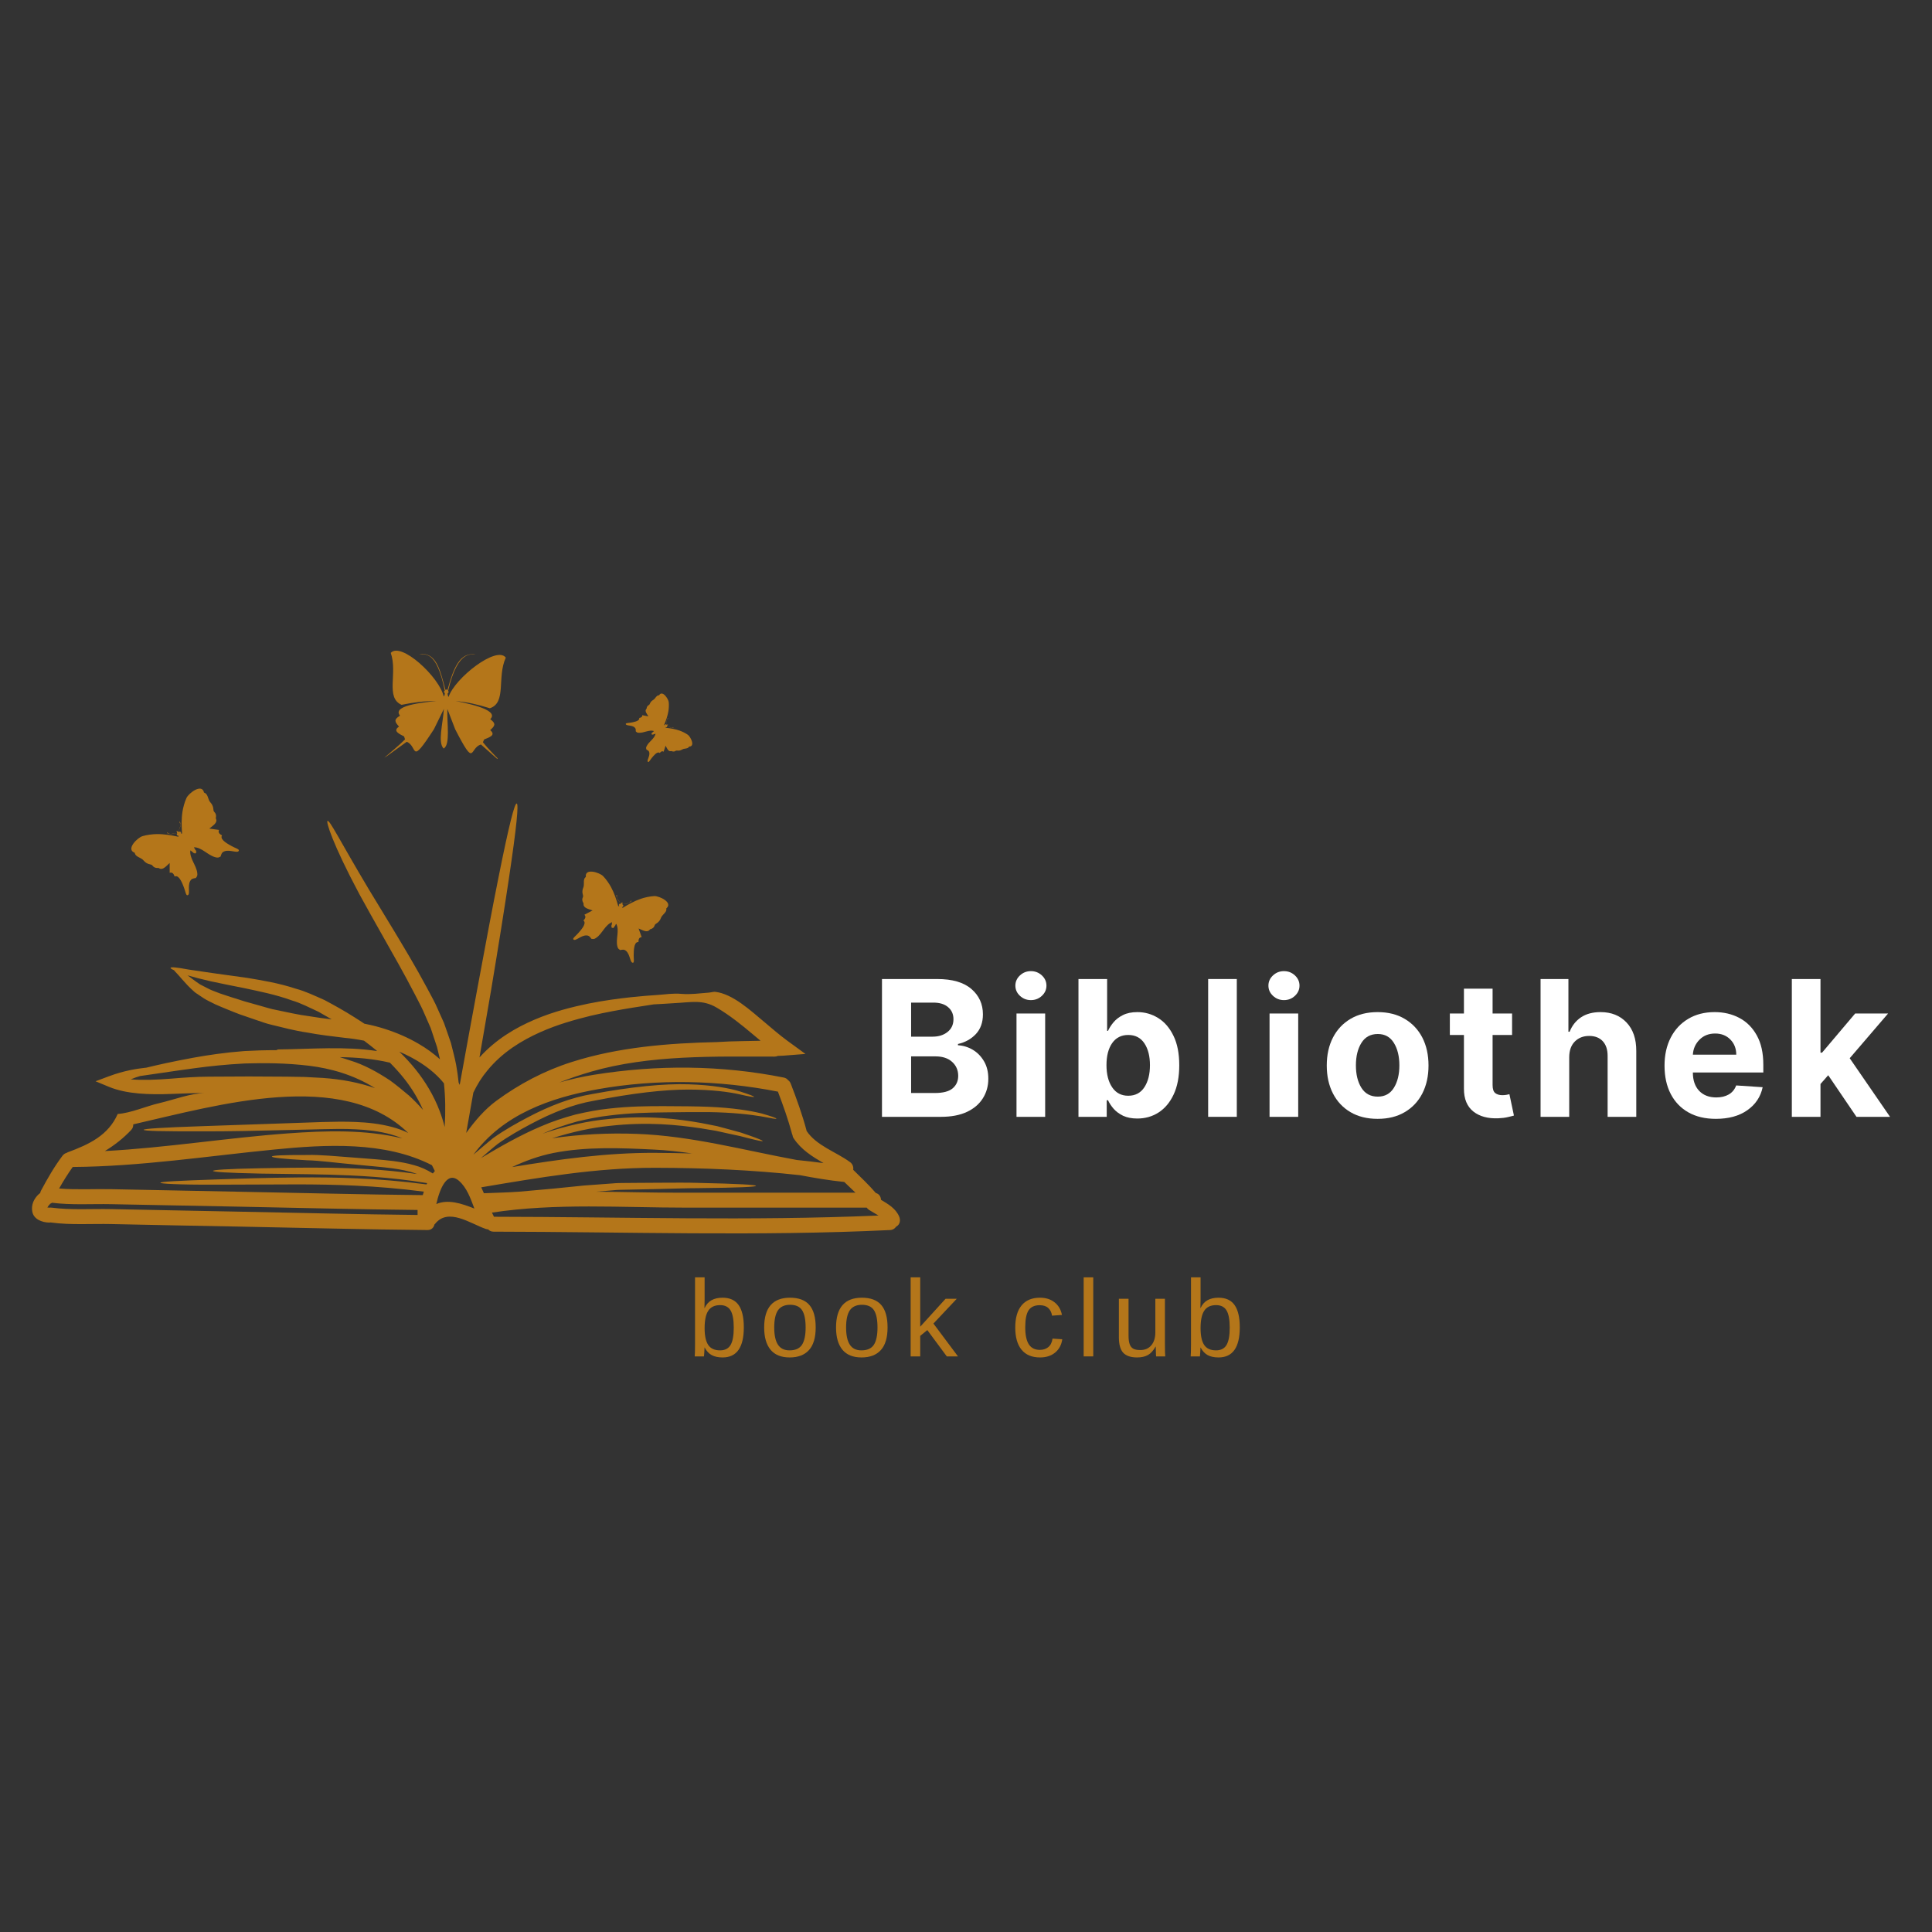 <svg xmlns="http://www.w3.org/2000/svg" xmlns:xlink="http://www.w3.org/1999/xlink" width="500" zoomAndPan="magnify" viewBox="0 0 375 375" height="500" preserveAspectRatio="xMidYMid meet" version="1.0"><rect x="0" y="0" width="375" height="375" fill="#333333" stroke="none"/><defs><g/><clipPath id="a88ad0edd0"><path d="M 6.07 155.566 L 174.82 155.566 L 174.82 240 L 6.07 240 Z M 6.07 155.566 " clip-rule="nonzero"/></clipPath><clipPath id="1022539510"><path d="M 111 169 L 130 169 L 130 187 L 111 187 Z M 111 169 " clip-rule="nonzero"/></clipPath><clipPath id="12aa593062"><path d="M 129.137 162.012 L 136.145 183.395 L 112.625 191.102 L 105.617 169.723 Z M 129.137 162.012 " clip-rule="nonzero"/></clipPath><clipPath id="59f4aba283"><path d="M 136 147.395 L 169.172 248.598 L 64.406 282.938 L 31.234 181.734 Z M 136 147.395 " clip-rule="nonzero"/></clipPath><clipPath id="02a1beb68e"><path d="M 121 134 L 135 134 L 135 148 L 121 148 Z M 121 134 " clip-rule="nonzero"/></clipPath><clipPath id="f8b961e211"><path d="M 139.688 137.059 L 134.305 151.859 L 118.094 145.961 L 123.48 131.16 Z M 139.688 137.059 " clip-rule="nonzero"/></clipPath><clipPath id="e2f71ed6cb"><path d="M 149.668 132.043 L 124.527 201.109 L 53.348 175.203 L 78.484 106.137 Z M 149.668 132.043 " clip-rule="nonzero"/></clipPath><clipPath id="f5c29b1a6d"><path d="M 127 131 L 135 131 L 135 133 L 127 133 Z M 127 131 " clip-rule="nonzero"/></clipPath><clipPath id="635436ea5c"><path d="M 139.688 137.059 L 134.305 151.859 L 118.094 145.961 L 123.48 131.16 Z M 139.688 137.059 " clip-rule="nonzero"/></clipPath><clipPath id="e279512d09"><path d="M 149.668 132.043 L 124.527 201.109 L 53.348 175.203 L 78.484 106.137 Z M 149.668 132.043 " clip-rule="nonzero"/></clipPath><clipPath id="078b71a600"><path d="M 25 153 L 47 153 L 47 174 L 25 174 Z M 25 153 " clip-rule="nonzero"/></clipPath><clipPath id="411155c8be"><path d="M 25.613 145.293 L 50.023 149.363 L 45.461 176.734 L 21.047 172.664 Z M 25.613 145.293 " clip-rule="nonzero"/></clipPath><clipPath id="b1464f9dad"><path d="M 15.633 133.336 L 127.34 151.965 L 108.098 267.371 L -3.609 248.742 Z M 15.633 133.336 " clip-rule="nonzero"/></clipPath><clipPath id="528431aaae"><path d="M 21 157 L 23 157 L 23 168 L 21 168 Z M 21 157 " clip-rule="nonzero"/></clipPath><clipPath id="ed664a03ad"><path d="M 25.613 145.293 L 50.023 149.363 L 45.461 176.734 L 21.047 172.664 Z M 25.613 145.293 " clip-rule="nonzero"/></clipPath><clipPath id="f1ca3255cd"><path d="M 15.633 133.336 L 127.34 151.965 L 108.098 267.371 L -3.609 248.742 Z M 15.633 133.336 " clip-rule="nonzero"/></clipPath><clipPath id="2c14251622"><path d="M 74 126 L 99 126 L 99 149 L 74 149 Z M 74 126 " clip-rule="nonzero"/></clipPath><clipPath id="04a3321211"><path d="M 61.906 137.062 L 86.535 110.805 L 110.059 132.867 L 85.43 159.125 Z M 61.906 137.062 " clip-rule="nonzero"/></clipPath><clipPath id="19217ef8bd"><path d="M -38.406 214.652 L 71.906 97.039 L 183.504 201.707 L 73.191 319.32 Z M -38.406 214.652 " clip-rule="nonzero"/></clipPath><clipPath id="b89e947a81"><path d="M 61 122 L 63 122 L 63 143 L 61 143 Z M 61 122 " clip-rule="nonzero"/></clipPath><clipPath id="86dde7eef1"><path d="M 61.906 137.062 L 86.535 110.805 L 110.059 132.867 L 85.43 159.125 Z M 61.906 137.062 " clip-rule="nonzero"/></clipPath><clipPath id="bd942d1b43"><path d="M -38.406 214.652 L 71.906 97.039 L 183.504 201.707 L 73.191 319.32 Z M -38.406 214.652 " clip-rule="nonzero"/></clipPath><clipPath id="6e6cb5e2ee"><path d="M 62 158 L 92 158 L 92 160 L 62 160 Z M 62 158 " clip-rule="nonzero"/></clipPath><clipPath id="4ace167d24"><path d="M 61.906 137.062 L 86.535 110.805 L 110.059 132.867 L 85.43 159.125 Z M 61.906 137.062 " clip-rule="nonzero"/></clipPath><clipPath id="bf4f4b4c60"><path d="M -38.406 214.652 L 71.906 97.039 L 183.504 201.707 L 73.191 319.32 Z M -38.406 214.652 " clip-rule="nonzero"/></clipPath></defs><g clip-path="url(#a88ad0edd0)"><path fill="#b4761a" d="M 64.383 197.855 C 63.508 197.344 62.645 196.848 61.805 196.375 C 60.023 195.555 58.391 194.695 56.691 194.195 C 53.387 193.004 50.305 192.426 47.668 191.848 C 45.008 191.324 42.75 190.867 40.852 190.457 C 39.02 190.035 37.551 189.66 36.402 189.312 C 37.129 189.852 37.922 190.48 38.852 191.086 C 39.414 191.379 40.012 191.676 40.648 192.008 C 41.301 192.324 41.977 192.52 42.68 192.82 C 43.406 193.082 44.246 193.324 45.062 193.605 C 45.496 193.734 45.934 193.875 46.379 194.016 C 46.605 194.094 46.836 194.16 47.055 194.238 L 47.23 194.285 L 47.277 194.309 C 47.277 194.309 47.316 194.32 47.324 194.32 L 47.332 194.324 L 47.68 194.426 C 48.617 194.684 49.566 194.953 50.559 195.234 C 51.539 195.5 52.57 195.852 53.59 196.027 C 55.66 196.441 57.777 196.965 60.105 197.258 C 61.488 197.5 62.926 197.68 64.383 197.855 Z M 72.801 211.211 C 68.602 208.582 64.141 207.375 60.008 206.863 C 55.43 206.312 51.195 206.312 47.535 206.418 C 43.852 206.605 40.637 206.957 37.859 207.328 C 33.113 207.965 29.621 208.531 27.156 208.863 C 27.137 208.863 27.129 208.875 27.098 208.887 C 26.637 209.027 26.137 209.184 25.602 209.414 C 25.535 209.441 25.457 209.477 25.375 209.504 C 27.707 209.695 30.387 209.59 33.305 209.359 C 35.531 209.172 38.039 208.988 40.562 208.98 C 43.051 208.961 45.645 208.953 48.301 208.941 C 50.828 208.953 53.289 208.961 55.676 208.98 C 56.859 209 58.035 209.016 59.168 209.039 C 60.332 209.105 61.477 209.16 62.598 209.223 C 66.387 209.477 69.895 210.18 72.801 211.211 Z M 76.164 218.762 C 77.184 219.043 78.23 219.406 79.238 219.91 C 66.387 207.414 42.492 214.449 25.859 218.238 C 25.887 218.598 25.781 218.984 25.465 219.324 C 23.934 220.953 22.211 222.289 20.359 223.418 C 32.266 222.789 44.023 220.855 55.938 219.984 C 63.094 219.469 70.922 219.199 78.09 220.965 C 77.336 220.637 76.555 220.367 75.785 220.16 C 73.504 219.543 71.219 219.301 69.023 219.199 C 66.828 219.086 64.73 219.125 62.723 219.176 C 60.711 219.227 58.797 219.273 56.984 219.312 C 49.754 219.496 44.109 219.602 39.793 219.594 C 35.477 219.602 32.5 219.582 30.602 219.535 C 28.703 219.48 27.887 219.402 27.887 219.293 C 27.887 219.199 28.703 219.086 30.602 218.965 C 32.5 218.84 35.473 218.715 39.77 218.57 C 44.082 218.414 49.719 218.219 56.957 217.98 C 58.762 217.918 60.672 217.855 62.688 217.781 C 64.691 217.727 66.836 217.676 69.09 217.777 C 71.344 217.871 73.719 218.113 76.164 218.762 Z M 79.367 212.633 C 80.324 213.496 81.234 214.438 82.117 215.445 C 81.137 213.203 79.887 211.172 78.473 209.387 C 77.582 208.262 76.641 207.234 75.68 206.262 C 72.469 205.504 69.215 205.238 65.941 205.188 C 65.965 205.199 65.973 205.199 65.98 205.199 C 66.625 205.387 67.27 205.617 67.938 205.828 C 70.582 206.621 73.168 208.031 75.719 209.719 C 76.941 210.613 78.145 211.605 79.367 212.633 Z M 84.402 227.297 C 84.215 226.91 84.031 226.531 83.84 226.168 C 74.699 221.469 63.148 222.145 53.262 223.121 C 40.203 224.402 27.262 226.414 14.113 226.512 C 13.156 227.859 12.281 229.258 11.473 230.688 C 14.801 230.969 18.285 230.754 21.586 230.82 C 29.891 230.996 38.191 231.164 46.488 231.316 C 58.34 231.539 70.207 231.855 82.059 231.973 C 82.117 231.742 82.184 231.52 82.262 231.297 C 72.746 230.062 64.73 229.914 58.172 229.887 C 51.441 229.906 46.199 229.934 42.195 229.945 C 38.191 229.961 35.422 229.906 33.664 229.828 C 31.902 229.758 31.133 229.664 31.133 229.566 C 31.133 229.473 31.902 229.367 33.664 229.27 C 35.422 229.164 38.176 229.062 42.172 228.922 C 46.176 228.781 51.426 228.602 58.172 228.539 C 64.84 228.504 73.004 228.602 82.789 229.895 C 82.82 229.82 82.871 229.73 82.91 229.641 C 75.488 228.418 69.176 228.168 63.949 228 C 58.352 227.859 53.949 227.867 50.609 227.793 C 43.906 227.652 41.355 227.473 41.355 227.27 C 41.355 227.074 43.906 226.887 50.609 226.754 C 53.953 226.707 58.336 226.59 63.977 226.656 C 68.715 226.746 74.383 226.938 80.961 227.875 C 79.371 227.285 77.73 227 76.203 226.773 C 73.727 226.449 71.387 226.297 69.34 226.078 C 65.227 225.711 62.027 225.258 59.574 225.207 C 54.656 224.926 52.781 224.695 52.781 224.492 C 52.781 224.289 54.656 224.168 59.613 224.184 C 62.098 224.105 65.316 224.441 69.469 224.746 C 71.547 224.926 73.805 225.043 76.383 225.363 C 77.672 225.543 79.02 225.758 80.414 226.172 C 81.621 226.484 82.832 227.035 84.012 227.77 C 84.137 227.605 84.262 227.449 84.402 227.297 Z M 86.312 218.762 C 86.496 215.793 86.453 212.949 86.168 210.27 C 84.656 208.371 82.426 206.609 79.75 205.199 C 79.027 204.812 78.281 204.469 77.508 204.125 C 78.598 205.188 79.664 206.328 80.684 207.598 C 82.52 209.898 84.176 212.578 85.34 215.648 C 85.727 216.664 86.051 217.699 86.312 218.762 Z M 92.078 234.582 C 91.336 232.59 90.594 230.512 89.094 229.203 C 86.801 227.195 85.359 230.699 84.688 233.703 C 86.969 232.727 89.578 233.586 92.078 234.582 Z M 127.188 223.77 C 129.574 223.785 131.953 223.824 134.328 223.887 C 131.871 223.527 129.406 223.246 126.918 223.133 C 120.527 222.812 113.773 222.543 107.461 223.785 C 104.574 224.359 101.938 225.336 99.379 226.531 C 108.586 225.016 117.777 223.719 127.188 223.77 Z M 147.625 202.012 C 147.145 201.602 146.66 201.199 146.18 200.805 C 143.898 198.883 141.621 197.043 139.047 195.543 C 136.355 193.98 134.125 194.551 131.141 194.695 C 129.523 194.781 128.055 194.914 126.879 194.949 C 125.625 195.141 124.242 195.352 122.684 195.605 C 120.363 195.988 117.684 196.453 114.672 197.156 C 111.668 197.906 108.277 198.809 104.758 200.395 C 101.258 201.973 97.527 204.203 94.594 207.789 C 93.535 209.047 92.633 210.488 91.875 212.074 C 91.43 214.574 90.969 217.188 90.488 219.902 C 92.184 217.574 94.02 215.379 96.367 213.645 C 100.793 210.398 105.66 207.828 110.895 206.16 C 119.965 203.25 129.766 202.473 139.176 202.266 C 140.668 202.16 142.352 202.109 144.16 202.078 C 145.27 202.059 146.43 202.039 147.625 202.012 Z M 159.844 225.758 C 157.652 224.477 155.496 223.141 154.055 220.953 C 153.906 220.746 153.84 220.531 153.824 220.316 C 153.789 220.262 153.762 220.199 153.746 220.133 C 152.996 217.32 152.02 214.594 150.992 211.887 C 139.57 209.641 127.559 209.363 116.074 211.41 C 106.781 213.066 97.617 216.328 91.891 224.117 C 93.188 223.027 94.441 221.918 95.73 220.891 C 98.008 219.273 100.207 218.059 102.383 216.906 C 106.691 214.625 110.934 213.016 114.898 212.363 C 122.672 210.922 128.871 210.312 133.602 210.461 C 138.336 210.605 141.582 211.23 143.574 211.832 C 145.562 212.473 146.391 212.797 146.363 212.895 C 146.324 212.988 145.438 212.848 143.438 212.383 C 141.445 211.953 138.242 211.492 133.594 211.484 C 128.945 211.484 122.859 212.168 115.137 213.68 C 111.32 214.344 107.281 215.91 103.035 218.172 C 100.918 219.301 98.676 220.559 96.609 222.035 C 95.527 222.887 94.473 223.824 93.352 224.785 C 97.332 222.398 101.133 220.277 104.844 218.695 C 107.164 217.676 109.473 216.934 111.695 216.332 C 113.926 215.816 116.074 215.398 118.109 215.191 C 122.203 214.719 125.848 214.691 129.062 214.703 C 132.266 214.719 135.066 214.73 137.504 214.828 C 142.359 215.023 145.707 215.602 147.789 216.113 C 149.836 216.688 150.691 217.031 150.691 217.125 C 150.613 217.469 147.109 215.996 137.469 215.855 C 135.055 215.832 132.277 215.871 129.062 215.91 C 125.863 215.949 122.258 216.016 118.281 216.52 C 116.277 216.742 114.195 217.164 112.035 217.676 C 109.895 218.277 107.664 219.004 105.402 220.008 C 105.375 220.02 105.344 220.031 105.316 220.047 C 109.922 218.492 114.234 217.551 118.16 217.199 C 125.754 216.422 131.699 217.199 136.125 217.98 C 137.234 218.199 138.258 218.406 139.191 218.586 C 140.117 218.84 140.961 219.059 141.734 219.266 C 142.492 219.48 143.184 219.66 143.805 219.832 C 144.406 220.047 144.949 220.223 145.422 220.387 C 147.285 221.043 148.074 221.379 148.035 221.477 C 148.008 221.566 147.16 221.406 145.258 220.926 C 144.785 220.812 144.238 220.664 143.621 220.504 C 143.004 220.367 142.312 220.223 141.543 220.059 C 140.77 219.879 139.926 219.699 139.004 219.496 C 138.066 219.34 137.059 219.176 135.961 218.992 C 131.574 218.344 125.711 217.699 118.301 218.531 C 114.879 218.879 111.156 219.672 107.172 220.938 C 112.625 220.152 118.121 219.879 123.633 220.086 C 134.238 220.48 144.34 223.258 154.656 225.152 C 156.391 225.324 158.109 225.527 159.844 225.758 Z M 131.32 231.5 C 142.887 231.5 154.629 231.5 166.047 231.5 C 165.328 230.793 164.586 230.105 163.863 229.41 C 163.848 229.398 163.824 229.41 163.797 229.41 C 160.941 229.113 158.102 228.641 155.281 228.102 C 145.957 227.074 136.574 226.684 127.188 226.668 C 115.746 226.645 104.641 228.562 93.41 230.457 C 93.586 230.832 93.762 231.219 93.922 231.605 C 96.609 231.5 98.555 231.461 100.766 231.305 C 103.094 231.102 105.238 230.898 107.355 230.715 C 109.473 230.508 111.48 230.305 113.398 230.105 C 115.332 229.961 117.16 229.828 118.895 229.703 C 119.762 229.613 120.605 229.625 121.422 229.613 C 122.238 229.605 123.039 229.605 123.809 229.594 C 125.355 229.586 126.812 229.578 128.18 229.566 C 130.91 229.559 133.297 229.527 135.359 229.594 C 139.473 229.68 142.312 229.781 144.121 229.875 C 145.941 229.973 146.723 230.07 146.723 230.176 C 146.723 230.27 145.941 230.359 144.121 230.438 C 142.312 230.512 139.473 230.578 135.359 230.621 C 133.289 230.621 130.922 230.715 128.195 230.777 C 126.84 230.805 125.387 230.832 123.859 230.871 C 123.09 230.895 122.301 230.91 121.477 230.922 C 120.66 230.938 119.828 230.938 118.973 231.035 C 117.941 231.125 116.859 231.219 115.758 231.305 C 120.961 231.344 126.168 231.5 131.32 231.5 Z M 170.512 235.934 C 169.918 235.547 169.262 235.223 168.684 234.844 C 168.488 234.715 168.34 234.562 168.234 234.402 C 156.227 234.402 144.891 234.402 133.203 234.402 C 120.738 234.402 107.844 233.473 95.484 235.367 C 95.578 235.559 95.664 235.746 95.762 235.93 C 95.809 236.004 95.844 236.094 95.879 236.172 C 120.75 236.199 145.641 237.008 170.512 235.934 Z M 9.152 234.379 C 9.152 234.379 9.145 234.402 9.133 234.402 C 9.152 234.402 9.176 234.391 9.191 234.367 C 9.27 234.367 9.527 234.402 9.527 234.402 C 9.551 234.402 9.57 234.406 9.586 234.406 C 9.723 234.391 9.855 234.379 10.008 234.402 C 13.773 234.902 17.801 234.609 21.586 234.688 C 29.891 234.863 38.191 235.031 46.488 235.184 C 58.004 235.406 69.535 235.703 81.051 235.824 C 81.051 235.52 81.051 235.184 81.051 234.855 C 69.535 234.738 58.004 234.441 46.488 234.215 C 38.191 234.059 29.891 233.906 21.586 233.73 C 17.836 233.652 13.832 233.934 10.098 233.453 C 9.992 233.531 9.867 233.598 9.742 233.652 C 9.691 233.715 9.648 233.781 9.586 233.84 C 9.355 234.051 9.281 234.293 9.191 234.367 L 9.18 234.367 C 9.176 234.367 9.164 234.391 9.152 234.379 Z M 39.926 212.156 C 37.691 212.152 35.586 212.246 33.469 212.324 C 28.906 212.512 24.559 212.355 21.164 210.961 L 18.547 209.875 L 21.113 208.914 C 24.031 207.82 26.496 207.441 28.223 207.25 C 28.266 207.25 28.293 207.25 28.332 207.25 C 30.625 206.688 33.637 206.016 37.539 205.301 C 40.34 204.797 43.609 204.301 47.406 204.012 C 49.352 203.906 51.438 203.828 53.645 203.84 C 53.773 203.75 53.914 203.691 54.105 203.691 C 60.508 203.625 66.91 203.047 73.191 204.012 C 73.141 203.961 73.082 203.906 73.027 203.855 C 72.238 203.199 71.438 202.582 70.652 201.992 C 69.43 201.75 68.18 201.559 66.895 201.441 C 64.383 201.141 61.941 200.859 59.586 200.406 C 57.227 200.066 54.941 199.449 52.758 198.922 C 51.656 198.676 50.691 198.293 49.707 197.973 C 48.738 197.641 47.793 197.312 46.883 197.004 L 46.543 196.887 L 46.312 196.801 L 46.148 196.734 C 45.93 196.645 45.711 196.562 45.496 196.484 C 45.062 196.309 44.652 196.133 44.234 195.973 C 43.391 195.621 42.59 195.312 41.801 194.949 C 41.023 194.551 40.223 194.195 39.598 193.797 C 39.277 193.594 38.98 193.391 38.695 193.195 C 38.547 193.098 38.418 193.004 38.273 192.906 L 38.059 192.773 L 37.961 192.695 L 37.934 192.672 L 37.867 192.633 C 37.848 192.617 37.801 192.578 37.801 192.578 C 36.734 191.66 35.973 190.789 35.379 190.121 C 35.09 189.797 34.824 189.496 34.594 189.223 C 34.352 188.973 34.145 188.75 33.98 188.57 C 33.902 188.48 33.844 188.402 33.789 188.332 C 33.289 188.102 33.074 187.945 33.102 187.852 C 33.164 187.66 34.223 187.742 36.547 188.18 C 37.73 188.355 39.246 188.574 41.137 188.855 C 43.039 189.121 45.32 189.438 48.023 189.812 C 50.734 190.277 53.902 190.75 57.445 191.914 C 59.238 192.387 61.055 193.258 63 194.117 C 64.84 195.102 66.766 196.156 68.734 197.41 C 69.391 197.816 70.043 198.254 70.719 198.695 C 70.82 198.715 70.938 198.734 71.051 198.766 C 72.301 199.012 73.516 199.332 74.688 199.707 C 77.035 200.457 79.234 201.422 81.203 202.57 C 82.746 203.461 84.16 204.484 85.398 205.609 C 85.207 204.805 85.004 204.012 84.828 203.238 C 84.406 201.973 83.996 200.742 83.602 199.555 C 83.09 198.387 82.598 197.266 82.117 196.164 C 81.621 195.062 81.023 194.008 80.512 192.977 C 78.375 188.852 76.297 185.242 74.484 182.023 C 72.66 178.812 71.09 175.992 69.742 173.531 C 64.461 163.629 63.27 159.465 63.566 159.34 C 64.012 159.148 65.836 162.965 71.523 172.512 C 72.965 174.891 74.641 177.645 76.555 180.797 C 78.461 183.977 80.629 187.551 82.859 191.715 C 83.406 192.773 84.012 193.812 84.559 194.953 C 85.082 196.117 85.629 197.305 86.168 198.535 C 86.609 199.809 87.082 201.102 87.527 202.445 C 87.855 203.828 88.266 205.223 88.535 206.688 C 88.742 207.812 88.902 208.961 89.023 210.141 C 89.105 210.285 89.16 210.438 89.227 210.582 C 90.504 203.496 91.66 197.246 92.68 191.738 C 94.336 182.785 95.652 175.812 96.719 170.504 C 98.84 159.867 99.898 155.891 100.293 155.957 C 100.688 156.035 100.332 160.148 98.727 170.859 C 97.93 176.211 96.82 183.219 95.32 192.195 C 94.645 196.145 93.895 200.5 93.066 205.25 C 96.312 201.652 100.18 199.449 103.699 197.938 C 107.492 196.32 111.031 195.465 114.156 194.809 C 117.281 194.184 120.035 193.824 122.414 193.566 C 124.406 193.352 126.129 193.219 127.621 193.121 C 129.379 193.004 130.555 192.762 132.34 192.914 C 134.062 193.055 135.82 192.801 137.539 192.672 C 137.871 192.656 138.512 192.48 138.781 192.508 C 142.223 192.887 145.727 196.184 148.266 198.297 C 149.863 199.641 151.367 200.945 152.828 202.012 L 156.34 204.57 L 152.086 204.902 C 151.711 204.93 151.348 204.93 150.973 204.953 C 150.789 205.035 150.574 205.086 150.324 205.086 C 138.781 205.086 126.141 204.699 114.688 208.02 C 112.617 208.633 110.57 209.309 108.578 210.109 C 110.777 209.477 113.031 208.98 115.305 208.609 C 127.57 206.648 139.953 206.719 152.156 209.16 C 152.523 209.242 152.781 209.414 152.949 209.645 C 153.176 209.801 153.367 210.031 153.484 210.336 C 154.629 213.297 155.703 216.285 156.531 219.359 C 156.543 219.406 156.543 219.457 156.555 219.508 C 158.48 222.402 162.305 223.578 165.012 225.578 C 165.531 225.973 165.684 226.539 165.609 227.062 C 167.098 228.539 168.625 229.961 169.996 231.559 C 170.648 231.73 170.98 232.293 171.004 232.883 C 172.387 233.715 173.824 234.535 174.508 236.082 C 174.828 236.805 174.727 237.637 173.988 238.07 C 173.965 238.082 173.938 238.082 173.922 238.105 C 173.695 238.461 173.312 238.723 172.777 238.75 C 147.133 239.988 121.461 239.094 95.801 239.066 C 95.336 239.066 94.98 238.887 94.754 238.617 C 94.605 238.617 94.465 238.594 94.301 238.539 C 91.336 237.52 87.031 234.352 84.473 237.52 C 84.43 237.582 84.379 237.617 84.328 237.668 C 84.191 238.258 83.754 238.758 82.973 238.75 C 70.812 238.645 58.648 238.312 46.488 238.082 C 38.191 237.926 29.891 237.773 21.586 237.59 C 17.801 237.508 13.773 237.801 10.008 237.301 C 9.965 237.289 9.922 237.277 9.879 237.273 C 9.773 237.289 9.66 237.301 9.527 237.301 C 8.199 237.273 6.551 236.688 6.27 235.191 C 6.016 233.855 6.578 232.66 7.547 231.762 C 7.629 231.688 7.711 231.625 7.801 231.57 C 7.828 231.41 7.875 231.258 7.965 231.09 C 9.215 228.754 10.531 226.453 12.133 224.328 C 12.352 224.039 12.621 223.863 12.922 223.777 C 12.98 223.738 13.062 223.699 13.148 223.66 C 17.285 222.121 21.012 220.395 22.848 216.219 C 25.402 216.047 28.371 214.703 30.938 214.113 C 33.719 213.473 37.078 212.156 39.926 212.156 " fill-opacity="1" fill-rule="nonzero"/></g><path fill="#b4761a" d="M 9.18 234.367 L 9.191 234.367 C 9.176 234.391 9.152 234.402 9.133 234.402 C 9.145 234.402 9.152 234.379 9.152 234.379 C 9.164 234.391 9.176 234.367 9.18 234.367 " fill-opacity="1" fill-rule="nonzero"/><g clip-path="url(#1022539510)"><g clip-path="url(#12aa593062)"><g clip-path="url(#59f4aba283)"><path fill="#b4761a" d="M 118.848 180.086 C 118.902 180.113 118.953 180.129 119.023 180.148 C 119.078 180.098 119.109 180.059 119.129 179.984 C 119.223 180 119.344 179.824 119.297 179.738 C 119.379 179.703 119.523 179.559 119.477 179.453 C 119.551 179.426 119.574 179.375 119.613 179.312 C 120.285 180.598 119.488 182.227 119.816 183.629 C 119.93 184.109 120.008 184.156 120.379 184.41 C 120.844 184.324 121.129 184.238 121.516 184.566 C 122.359 185.281 122.277 187.027 122.902 186.852 C 123.145 186.785 122.98 186.012 123 185.348 C 123.016 184.77 122.992 182.91 123.805 182.852 C 123.844 182.852 123.883 182.852 123.922 182.852 C 123.926 182.391 123.996 181.926 124.551 181.902 C 124.344 181.344 124.156 180.773 123.949 180.215 C 124.648 180.508 125.547 181.062 126.023 180.543 C 126.352 180.191 126.164 180.461 126.551 180.242 C 127.059 179.957 127.008 179.637 127.148 179.453 C 127.309 179.238 127.945 179.098 128.289 178.168 C 128.473 177.664 128.98 177.371 129.238 176.902 C 129.344 176.703 129.359 176.527 129.336 176.309 C 130.703 175.191 127.984 173.887 126.988 173.93 C 126.117 173.969 125.074 174.219 124.414 174.445 C 123.137 174.879 121.965 175.535 120.824 176.238 C 120.832 176.148 120.773 176.102 120.695 176.062 C 120.941 176.105 121.121 175.68 120.852 175.617 L 120.844 175.57 C 121.516 175.199 121.691 175.645 122.492 174.977 C 122.547 174.934 122.559 174.887 122.555 174.812 C 122.543 174.809 122.535 174.805 122.523 174.801 C 122.262 174.977 122.383 175.316 121.367 175.379 C 121.164 175.395 121.012 175.453 120.84 175.57 C 120.812 175.434 120.797 175.316 120.828 175.184 L 120.727 175.141 C 120.652 175.262 120.566 175.336 120.453 175.418 C 120.406 175.215 120.336 175.07 120.195 174.918 C 119.492 174.184 119.809 174.016 119.734 173.711 C 119.727 173.707 119.719 173.703 119.707 173.699 C 119.652 173.75 119.633 173.793 119.641 173.859 C 119.773 174.895 120.207 174.688 120.449 175.418 L 120.41 175.445 C 120.172 175.309 120.016 175.742 120.223 175.875 C 120.141 175.855 120.066 175.848 120.012 175.922 C 119.648 174.625 119.234 173.352 118.59 172.164 C 118.258 171.555 117.664 170.66 117.051 170.043 C 116.352 169.336 113.469 168.445 113.715 170.195 C 113.547 170.34 113.438 170.48 113.383 170.699 C 113.25 171.215 113.426 171.777 113.219 172.27 C 112.836 173.188 113.211 173.723 113.184 173.988 C 113.16 174.219 112.906 174.418 113.086 174.973 C 113.219 175.395 113.27 175.07 113.266 175.555 C 113.266 176.254 114.301 176.461 115.016 176.719 C 114.48 176.988 113.957 177.277 113.426 177.551 C 113.82 177.941 113.555 178.332 113.242 178.676 C 113.27 178.699 113.301 178.727 113.328 178.754 C 113.887 179.348 112.605 180.695 112.227 181.129 C 111.789 181.633 111.145 182.09 111.273 182.305 C 111.613 182.855 112.742 181.516 113.844 181.566 C 114.355 181.586 114.504 181.844 114.785 182.223 C 115.23 182.285 115.32 182.309 115.73 182.027 C 116.922 181.223 117.445 179.488 118.812 178.996 C 118.793 179.07 118.777 179.125 118.812 179.195 C 118.711 179.238 118.719 179.445 118.754 179.523 C 118.664 179.559 118.633 179.77 118.711 179.82 C 118.676 179.887 118.672 179.938 118.676 180.012 C 118.738 180.047 118.789 180.066 118.848 180.086 " fill-opacity="1" fill-rule="evenodd"/></g></g></g><g clip-path="url(#02a1beb68e)"><g clip-path="url(#f8b961e211)"><g clip-path="url(#e2f71ed6cb)"><path fill="#b4761a" d="M 126.496 142.504 C 126.516 142.539 126.535 142.57 126.566 142.613 C 126.617 142.605 126.652 142.598 126.691 142.566 C 126.734 142.613 126.875 142.57 126.887 142.504 C 126.945 142.52 127.086 142.504 127.105 142.43 C 127.156 142.445 127.191 142.426 127.238 142.406 C 127.055 143.391 125.934 143.938 125.512 144.836 C 125.367 145.148 125.391 145.207 125.484 145.504 C 125.773 145.652 125.961 145.727 126.031 146.07 C 126.184 146.816 125.395 147.73 125.809 147.902 C 125.969 147.969 126.207 147.477 126.5 147.125 C 126.754 146.82 127.535 145.797 127.996 146.113 C 128.02 146.129 128.039 146.145 128.059 146.164 C 128.262 145.914 128.496 145.691 128.805 145.914 C 128.93 145.523 129.07 145.133 129.195 144.742 C 129.449 145.199 129.699 145.883 130.176 145.805 C 130.504 145.75 130.289 145.82 130.59 145.863 C 130.988 145.926 131.094 145.73 131.246 145.688 C 131.426 145.641 131.832 145.836 132.41 145.477 C 132.723 145.281 133.125 145.34 133.461 145.191 C 133.605 145.129 133.688 145.039 133.77 144.91 C 134.98 144.887 134.066 143.02 133.512 142.621 C 133.023 142.273 132.355 141.965 131.902 141.805 C 131.031 141.5 130.117 141.355 129.199 141.254 C 129.242 141.207 129.23 141.156 129.207 141.105 C 129.32 141.23 129.598 141.074 129.48 140.93 L 129.496 140.898 C 130.016 140.984 129.922 141.301 130.641 141.277 C 130.688 141.277 130.715 141.258 130.742 141.215 C 130.738 141.211 130.734 141.203 130.73 141.195 C 130.516 141.18 130.438 141.414 129.859 141.02 C 129.742 140.938 129.637 140.906 129.496 140.898 C 129.535 140.812 129.578 140.742 129.652 140.68 L 129.613 140.617 C 129.523 140.652 129.445 140.652 129.352 140.648 C 129.41 140.52 129.434 140.41 129.422 140.27 C 129.355 139.57 129.598 139.617 129.688 139.418 C 129.684 139.414 129.68 139.406 129.68 139.402 C 129.629 139.402 129.598 139.418 129.574 139.461 C 129.207 140.078 129.527 140.148 129.348 140.648 L 129.316 140.645 C 129.246 140.473 128.977 140.641 129.031 140.801 C 128.996 140.754 128.957 140.719 128.898 140.734 C 129.254 139.879 129.57 139.008 129.727 138.09 C 129.809 137.617 129.867 136.879 129.801 136.285 C 129.723 135.602 128.543 133.895 127.934 134.949 C 127.781 134.953 127.66 134.984 127.539 135.078 C 127.246 135.305 127.105 135.684 126.781 135.863 C 126.188 136.199 126.16 136.648 126.031 136.781 C 125.922 136.898 125.699 136.898 125.559 137.273 C 125.453 137.562 125.617 137.406 125.41 137.668 C 125.113 138.047 125.586 138.598 125.859 139.043 C 125.457 138.965 125.051 138.898 124.648 138.82 C 124.695 139.199 124.387 139.297 124.07 139.352 C 124.074 139.379 124.078 139.406 124.086 139.434 C 124.133 139.992 122.867 140.18 122.477 140.254 C 122.027 140.34 121.484 140.312 121.465 140.488 C 121.414 140.93 122.59 140.684 123.164 141.18 C 123.434 141.406 123.402 141.609 123.395 141.938 C 123.609 142.16 123.648 142.207 123.988 142.23 C 124.977 142.301 125.996 141.582 126.941 141.895 C 126.902 141.93 126.867 141.949 126.855 142.004 C 126.781 141.984 126.699 142.102 126.684 142.156 C 126.621 142.137 126.516 142.238 126.535 142.301 C 126.488 142.32 126.465 142.348 126.434 142.391 C 126.457 142.434 126.473 142.469 126.496 142.504 " fill-opacity="1" fill-rule="evenodd"/></g></g></g><g clip-path="url(#f5c29b1a6d)"><g clip-path="url(#635436ea5c)"><g clip-path="url(#e279512d09)"><path fill="#b4761a" d="M 131.285 130.422 C 131.312 130.422 131.332 130.422 131.363 130.418 C 131.371 130.391 131.379 130.371 131.375 130.34 C 131.41 130.332 131.43 130.246 131.398 130.223 C 131.422 130.195 131.453 130.117 131.422 130.086 C 131.445 130.062 131.445 130.043 131.449 130.012 C 131.902 130.383 131.863 131.121 132.207 131.59 C 132.324 131.754 132.363 131.758 132.543 131.793 C 132.699 131.688 132.793 131.609 132.992 131.672 C 133.418 131.801 133.664 132.469 133.867 132.301 C 133.949 132.238 133.766 131.977 133.668 131.723 C 133.582 131.508 133.277 130.816 133.57 130.664 C 133.586 130.656 133.602 130.652 133.617 130.645 C 133.543 130.473 133.496 130.285 133.699 130.188 C 133.531 130.012 133.375 129.832 133.207 129.656 C 133.516 129.652 133.938 129.715 134.031 129.445 C 134.098 129.262 134.07 129.395 134.184 129.25 C 134.324 129.062 134.254 128.949 134.277 128.859 C 134.305 128.754 134.52 128.602 134.5 128.195 C 134.488 127.98 134.633 127.789 134.652 127.574 C 134.664 127.48 134.641 127.414 134.594 127.336 C 134.93 126.699 133.707 126.648 133.344 126.82 C 133.027 126.977 132.676 127.238 132.469 127.426 C 132.059 127.793 131.727 128.223 131.414 128.672 C 131.398 128.633 131.371 128.629 131.336 128.625 C 131.434 128.602 131.434 128.414 131.324 128.434 L 131.312 128.418 C 131.508 128.172 131.641 128.309 131.836 127.93 C 131.848 127.906 131.844 127.887 131.832 127.859 C 131.828 127.859 131.824 127.863 131.82 127.863 C 131.75 127.969 131.848 128.074 131.48 128.262 C 131.406 128.301 131.359 128.348 131.312 128.418 C 131.281 128.371 131.258 128.328 131.246 128.273 L 131.203 128.277 C 131.195 128.332 131.172 128.375 131.145 128.422 C 131.094 128.355 131.047 128.312 130.969 128.277 C 130.59 128.113 130.684 128.004 130.605 127.898 C 130.602 127.898 130.598 127.898 130.594 127.898 C 130.582 127.926 130.582 127.945 130.594 127.973 C 130.809 128.336 130.938 128.191 131.145 128.422 L 131.133 128.438 C 131.023 128.426 131.031 128.613 131.133 128.629 C 131.098 128.637 131.07 128.645 131.059 128.68 C 130.719 128.254 130.363 127.844 129.934 127.504 C 129.715 127.328 129.352 127.09 129.023 126.957 C 128.652 126.805 127.438 126.934 127.805 127.547 C 127.766 127.629 127.746 127.699 127.762 127.789 C 127.793 128.004 127.949 128.188 127.949 128.402 C 127.953 128.805 128.176 128.945 128.207 129.051 C 128.238 129.141 128.172 129.254 128.328 129.434 C 128.445 129.57 128.41 129.441 128.488 129.621 C 128.598 129.883 129.016 129.797 129.324 129.777 C 129.168 129.965 129.02 130.156 128.863 130.34 C 129.07 130.426 129.035 130.613 128.973 130.793 C 128.988 130.797 129.004 130.801 129.02 130.809 C 129.32 130.941 129.055 131.648 128.984 131.871 C 128.898 132.129 128.73 132.402 128.816 132.461 C 129.027 132.613 129.238 131.934 129.656 131.777 C 129.848 131.703 129.945 131.773 130.109 131.871 C 130.285 131.824 130.324 131.816 130.434 131.648 C 130.75 131.156 130.668 130.422 131.102 130.023 C 131.105 130.051 131.105 130.074 131.133 130.094 C 131.102 130.129 131.137 130.203 131.16 130.23 C 131.133 130.254 131.156 130.34 131.191 130.344 C 131.191 130.375 131.195 130.395 131.211 130.422 C 131.238 130.426 131.262 130.426 131.285 130.422 " fill-opacity="1" fill-rule="evenodd"/></g></g></g><g clip-path="url(#078b71a600)"><g clip-path="url(#411155c8be)"><g clip-path="url(#b1464f9dad)"><path fill="#b4761a" d="M 37.992 165.559 C 38.043 165.52 38.086 165.477 38.141 165.422 C 38.113 165.348 38.094 165.297 38.035 165.242 C 38.098 165.164 37.988 164.961 37.887 164.961 C 37.895 164.871 37.828 164.664 37.707 164.652 C 37.719 164.57 37.684 164.523 37.641 164.457 C 39.18 164.457 40.324 166.008 41.809 166.391 C 42.316 166.523 42.398 166.469 42.82 166.25 C 42.969 165.766 43.027 165.457 43.531 165.254 C 44.617 164.812 46.223 165.75 46.367 165.078 C 46.422 164.812 45.613 164.59 44.996 164.242 C 44.461 163.941 42.695 163.051 43.039 162.258 C 43.059 162.223 43.078 162.184 43.098 162.148 C 42.664 161.914 42.262 161.621 42.512 161.09 C 41.883 161.008 41.258 160.902 40.629 160.824 C 41.25 160.312 42.211 159.738 41.961 159.035 C 41.785 158.555 41.949 158.863 41.934 158.391 C 41.914 157.773 41.59 157.664 41.484 157.441 C 41.363 157.184 41.543 156.516 40.836 155.738 C 40.453 155.316 40.426 154.691 40.109 154.223 C 39.977 154.023 39.816 153.922 39.598 153.836 C 39.219 152 36.652 153.918 36.199 154.875 C 35.809 155.711 35.531 156.816 35.418 157.543 C 35.199 158.961 35.238 160.383 35.34 161.805 C 35.258 161.754 35.188 161.789 35.113 161.836 C 35.273 161.629 34.961 161.254 34.77 161.473 L 34.723 161.461 C 34.703 160.645 35.211 160.695 34.973 159.613 C 34.957 159.543 34.922 159.508 34.852 159.477 C 34.844 159.484 34.832 159.492 34.824 159.5 C 34.859 159.832 35.238 159.883 34.801 160.871 C 34.711 161.07 34.691 161.242 34.719 161.461 C 34.574 161.422 34.461 161.375 34.348 161.281 L 34.258 161.359 C 34.336 161.484 34.363 161.605 34.383 161.75 C 34.172 161.695 34 161.688 33.785 161.75 C 32.746 162.047 32.746 161.664 32.422 161.586 C 32.414 161.59 32.406 161.598 32.398 161.605 C 32.418 161.68 32.445 161.723 32.516 161.746 C 33.559 162.129 33.574 161.625 34.383 161.754 L 34.387 161.805 C 34.145 161.961 34.477 162.32 34.703 162.191 C 34.645 162.258 34.602 162.324 34.641 162.414 C 33.242 162.117 31.836 161.879 30.402 161.898 C 29.664 161.91 28.527 162.031 27.645 162.301 C 26.633 162.613 24.375 164.887 26.145 165.516 C 26.195 165.746 26.273 165.914 26.453 166.074 C 26.879 166.453 27.492 166.566 27.855 167.004 C 28.531 167.812 29.219 167.727 29.457 167.883 C 29.664 168.016 29.727 168.352 30.336 168.461 C 30.801 168.539 30.52 168.336 30.973 168.574 C 31.633 168.918 32.336 168.047 32.93 167.504 C 32.922 168.137 32.938 168.773 32.934 169.406 C 33.496 169.23 33.73 169.672 33.902 170.133 C 33.941 170.117 33.98 170.105 34.02 170.09 C 34.852 169.859 35.492 171.727 35.715 172.297 C 35.973 172.957 36.086 173.785 36.352 173.77 C 37.039 173.723 36.332 172.004 36.922 170.992 C 37.195 170.52 37.508 170.508 38.008 170.426 C 38.285 170.039 38.348 169.965 38.289 169.445 C 38.113 167.926 36.738 166.582 36.949 165.055 C 37.008 165.105 37.051 165.148 37.137 165.152 C 37.129 165.27 37.324 165.363 37.418 165.371 C 37.402 165.473 37.586 165.605 37.676 165.555 C 37.719 165.621 37.766 165.648 37.84 165.684 C 37.902 165.641 37.945 165.605 37.992 165.559 " fill-opacity="1" fill-rule="evenodd"/></g></g></g><g clip-path="url(#528431aaae)"><g clip-path="url(#ed664a03ad)"><g clip-path="url(#f1ca3255cd)"><path fill="#b4761a" d="M 18.348 161.703 C 18.34 161.664 18.332 161.633 18.316 161.59 C 18.273 161.582 18.238 161.578 18.195 161.594 C 18.172 161.539 18.035 161.539 18.008 161.59 C 17.961 161.562 17.836 161.535 17.797 161.594 C 17.758 161.566 17.723 161.57 17.676 161.574 C 18.113 160.781 19.238 160.629 19.855 159.973 C 20.066 159.75 20.066 159.691 20.07 159.41 C 19.863 159.199 19.719 159.078 19.758 158.762 C 19.836 158.078 20.773 157.516 20.469 157.25 C 20.348 157.148 20 157.5 19.648 157.719 C 19.34 157.91 18.379 158.57 18.066 158.164 C 18.055 158.145 18.043 158.125 18.027 158.105 C 17.785 158.262 17.52 158.387 17.312 158.105 C 17.094 158.406 16.863 158.699 16.645 159.004 C 16.555 158.535 16.527 157.879 16.094 157.809 C 15.797 157.762 16.004 157.766 15.754 157.641 C 15.43 157.473 15.281 157.609 15.137 157.602 C 14.969 157.594 14.676 157.309 14.07 157.453 C 13.746 157.531 13.414 157.367 13.082 157.398 C 12.941 157.41 12.844 157.465 12.738 157.555 C 11.68 157.227 11.945 159.094 12.312 159.598 C 12.633 160.039 13.129 160.492 13.473 160.758 C 14.141 161.273 14.891 161.656 15.656 162.008 C 15.605 162.035 15.602 162.082 15.605 162.137 C 15.543 161.992 15.258 162.047 15.32 162.207 L 15.301 162.23 C 14.871 162.004 15.043 161.762 14.418 161.574 C 14.375 161.562 14.348 161.57 14.312 161.602 C 14.312 161.605 14.312 161.613 14.316 161.617 C 14.496 161.695 14.633 161.516 15.016 162.023 C 15.094 162.125 15.18 162.184 15.301 162.23 C 15.238 162.293 15.184 162.34 15.102 162.371 L 15.117 162.438 C 15.203 162.434 15.273 162.453 15.355 162.484 C 15.266 162.578 15.215 162.668 15.184 162.793 C 15.043 163.414 14.848 163.305 14.715 163.449 C 14.715 163.457 14.715 163.461 14.719 163.469 C 14.762 163.48 14.793 163.477 14.824 163.445 C 15.316 163.02 15.059 162.867 15.355 162.488 L 15.383 162.5 C 15.395 162.668 15.676 162.602 15.676 162.445 C 15.691 162.496 15.715 162.535 15.77 162.539 C 15.223 163.176 14.699 163.836 14.305 164.582 C 14.102 164.965 13.844 165.582 13.734 166.117 C 13.605 166.727 14.145 168.535 14.969 167.801 C 15.105 167.84 15.215 167.848 15.348 167.801 C 15.664 167.691 15.895 167.402 16.223 167.34 C 16.832 167.223 16.984 166.844 17.133 166.766 C 17.258 166.695 17.453 166.762 17.68 166.477 C 17.852 166.258 17.668 166.344 17.918 166.18 C 18.285 165.938 18.031 165.328 17.922 164.867 C 18.246 165.051 18.578 165.223 18.902 165.406 C 18.973 165.062 19.266 165.066 19.555 165.109 C 19.559 165.086 19.562 165.062 19.566 165.039 C 19.684 164.543 20.832 164.742 21.188 164.789 C 21.602 164.844 22.062 165.023 22.129 164.879 C 22.301 164.512 21.211 164.387 20.852 163.797 C 20.688 163.523 20.77 163.359 20.871 163.078 C 20.746 162.824 20.727 162.77 20.441 162.652 C 19.605 162.312 18.52 162.641 17.789 162.098 C 17.836 162.082 17.867 162.074 17.895 162.031 C 17.953 162.07 18.055 161.992 18.086 161.945 C 18.133 161.984 18.254 161.926 18.254 161.867 C 18.301 161.863 18.328 161.848 18.367 161.82 C 18.363 161.773 18.355 161.742 18.348 161.703 " fill-opacity="1" fill-rule="evenodd"/></g></g></g><g clip-path="url(#2c14251622)"><g clip-path="url(#04a3321211)"><g clip-path="url(#19217ef8bd)"><path fill="#b4761a" d="M 86.117 145.293 C 84.926 144.125 85.961 140.516 86.156 137.602 C 85.512 138.914 84.871 140.227 84.227 141.539 C 79.488 148.84 81.176 144.883 78.949 143.98 C 70.715 149.949 76.391 145.805 78.617 143.508 C 78.555 143.32 78.492 143.129 78.434 142.941 C 77.625 142.496 76.109 141.91 77.449 141.031 C 76.676 140.152 76.32 139.699 77.648 138.91 C 75.801 136.699 83.805 136.215 84.715 136.062 C 82.223 136.078 80.406 136.309 77.941 136.805 C 74.766 135.398 77.219 130.688 75.848 126.723 C 77.852 124.516 85.293 131.434 86.129 135.195 C 86.176 135.105 86.219 135.043 86.262 134.992 C 86.297 134.793 86.418 134.598 86.289 134.492 C 86.105 134.355 86.191 134.137 86.328 134.055 C 84.719 126.16 82.52 127.105 81.32 126.953 C 84.676 126.543 85.391 129.871 86.469 133.934 C 86.555 133.766 86.809 133.801 86.84 133.984 C 87.988 129.699 89.246 126.531 92.277 127.027 C 91.855 127.234 88.949 125.613 86.98 134.098 C 87.094 134.199 87.145 134.402 86.965 134.52 C 86.797 134.633 86.93 134.816 86.949 135.07 C 86.988 135.125 87.027 135.188 87.062 135.281 C 88.27 131.621 96.402 125.25 98.176 127.648 C 96.414 131.453 98.379 136.391 95.078 137.469 C 92.672 136.727 90.891 136.312 88.414 136.047 C 89.305 136.293 97.215 137.582 95.156 139.594 C 96.398 140.512 96 140.926 95.145 141.723 C 96.383 142.734 94.816 143.164 93.973 143.527 C 93.891 143.707 93.812 143.887 93.73 144.07 C 95.715 146.578 100.945 151.277 93.352 144.504 C 91.047 145.18 92.324 149.285 88.348 141.543 C 87.84 140.172 87.34 138.977 86.832 137.605 C 86.73 140.402 87.445 144.516 86.117 145.293 " fill-opacity="1" fill-rule="evenodd"/></g></g></g><g clip-path="url(#b89e947a81)"><g clip-path="url(#86dde7eef1)"><g clip-path="url(#bd942d1b43)"><path fill="#b4761a" d="M 61.34 131.48 C 61.309 131.473 61.277 131.469 61.246 131.461 C 62.406 129.742 62.562 127.59 62.684 125.582 C 62.883 124.223 61.973 124.227 62.52 125.625 C 62.418 127.438 62.348 128.398 61.758 130.309 C 62.086 128.836 62.293 127.27 61.945 125.797 C 62.02 124.547 61.043 124.379 61.789 125.871 C 62.176 127.234 61.953 130.105 61.094 131.461 C 60.727 131.496 60.641 131.887 60.582 132.516 C 60.254 131.773 62.523 127.52 55.379 122.086 C 55.297 123.148 54.645 124.758 55.895 126.234 C 56.645 127.121 55.223 127.621 56.238 129.754 C 55.008 128.5 53.402 126.559 48.406 126.191 C 48.723 127.812 50.078 129.223 51.57 130.074 C 50.379 132.031 49.699 135.559 55 135.426 C 53.461 137.301 53.723 138.035 53.953 138.703 C 54.188 139.379 54.867 140.754 52.691 141.637 C 54.992 141.758 56.348 141.16 56.879 139.984 C 57.266 140.633 56.918 141.938 55.406 142.113 C 59.5 143.141 60.523 137.023 60.363 134.637 C 60.586 135.422 60.562 136.352 60.387 137.273 C 59.863 140.059 61.508 140.398 61.445 137.262 C 61.418 135.918 60.617 133.734 61.109 132.816 C 61.496 132.105 61.684 131.684 61.34 131.48 " fill-opacity="1" fill-rule="evenodd"/></g></g></g><g clip-path="url(#6e6cb5e2ee)"><g clip-path="url(#4ace167d24)"><g clip-path="url(#bf4f4b4c60)"><path fill="#b4761a" d="M 79.84 179.023 C 80.59 177.551 78.484 174.484 77.387 171.805 C 78.402 172.836 79.418 173.867 80.434 174.898 C 87.18 180.273 84.355 177.086 86.16 175.539 C 95.777 178.566 89.141 176.453 86.324 174.992 C 86.324 174.793 86.324 174.598 86.32 174.402 C 86.938 173.73 88.18 172.703 86.645 172.297 C 87.094 171.227 87.289 170.691 85.793 170.367 C 86.836 167.711 79.164 169.766 78.258 169.906 C 80.605 169.137 82.383 168.789 84.855 168.48 C 87.398 166.16 83.613 162.504 83.656 158.348 C 81.082 156.902 76.258 165.738 76.656 169.539 C 76.586 169.465 76.523 169.422 76.465 169.387 C 76.371 169.211 76.195 169.066 76.285 168.926 C 76.414 168.738 76.266 168.559 76.113 168.527 C 75.145 160.602 77.508 160.801 78.586 160.281 C 75.305 160.949 75.676 164.301 75.941 168.457 C 75.809 168.328 75.582 168.438 75.605 168.621 C 73.184 164.953 71.004 162.371 68.309 163.789 C 68.777 163.852 70.996 161.414 75.512 168.773 C 75.434 168.902 75.453 169.109 75.66 169.16 C 75.852 169.215 75.781 169.43 75.844 169.676 C 75.824 169.738 75.809 169.812 75.805 169.906 C 73.52 166.848 63.879 163.414 62.965 166.223 C 65.816 169.246 65.516 174.5 68.957 174.477 C 70.984 173.027 72.527 172.082 74.773 171.055 C 74.016 171.562 66.984 175.258 69.551 176.5 C 68.672 177.754 69.18 178.02 70.234 178.496 C 69.387 179.84 70.992 179.75 71.902 179.824 C 72.035 179.973 72.164 180.117 72.297 180.262 C 71.219 183.242 67.781 189.301 72.789 180.551 C 75.168 180.461 75.258 184.723 76.566 176.199 C 76.609 174.75 76.707 173.469 76.754 172.02 C 77.723 174.621 78.344 178.707 79.84 179.023 " fill-opacity="1" fill-rule="evenodd"/></g></g></g><g fill="#b4761a" fill-opacity="1"><g transform="translate(133.484, 263.276)"><g><path d="M 10.891 -5.641 C 10.891 -1.742 9.516 0.203 6.766 0.203 C 5.922 0.203 5.219 0.051 4.656 -0.25 C 4.094 -0.562 3.633 -1.055 3.281 -1.734 L 3.266 -1.734 C 3.266 -1.523 3.25 -1.203 3.219 -0.766 C 3.195 -0.328 3.176 -0.07 3.156 0 L 1.359 0 C 1.398 -0.375 1.422 -1.145 1.422 -2.312 L 1.422 -15.344 L 3.281 -15.344 L 3.281 -10.969 C 3.281 -10.52 3.27 -9.992 3.25 -9.391 L 3.281 -9.391 C 3.625 -10.109 4.082 -10.617 4.656 -10.922 C 5.227 -11.234 5.93 -11.391 6.766 -11.391 C 8.18 -11.391 9.223 -10.91 9.891 -9.953 C 10.555 -9.004 10.891 -7.566 10.891 -5.641 Z M 8.938 -5.578 C 8.938 -7.141 8.727 -8.258 8.312 -8.938 C 7.895 -9.613 7.223 -9.953 6.297 -9.953 C 5.242 -9.953 4.477 -9.594 4 -8.875 C 3.52 -8.164 3.281 -7.031 3.281 -5.469 C 3.281 -4 3.516 -2.914 3.984 -2.219 C 4.453 -1.52 5.219 -1.172 6.281 -1.172 C 7.219 -1.172 7.895 -1.516 8.312 -2.203 C 8.727 -2.898 8.938 -4.023 8.938 -5.578 Z M 8.938 -5.578 "/></g></g></g><g fill="#b4761a" fill-opacity="1"><g transform="translate(147.434, 263.276)"><g><path d="M 10.891 -5.609 C 10.891 -3.648 10.457 -2.191 9.594 -1.234 C 8.727 -0.273 7.477 0.203 5.844 0.203 C 4.207 0.203 2.973 -0.289 2.141 -1.281 C 1.305 -2.281 0.891 -3.723 0.891 -5.609 C 0.891 -9.461 2.562 -11.391 5.906 -11.391 C 7.613 -11.391 8.867 -10.914 9.672 -9.969 C 10.484 -9.031 10.891 -7.578 10.891 -5.609 Z M 8.938 -5.609 C 8.938 -7.148 8.707 -8.27 8.25 -8.969 C 7.789 -9.664 7.02 -10.016 5.938 -10.016 C 4.844 -10.016 4.051 -9.656 3.562 -8.938 C 3.082 -8.227 2.844 -7.117 2.844 -5.609 C 2.844 -4.129 3.082 -3.02 3.562 -2.281 C 4.039 -1.539 4.789 -1.172 5.812 -1.172 C 6.938 -1.172 7.738 -1.523 8.219 -2.234 C 8.695 -2.953 8.938 -4.078 8.938 -5.609 Z M 8.938 -5.609 "/></g></g></g><g fill="#b4761a" fill-opacity="1"><g transform="translate(161.384, 263.276)"><g><path d="M 10.891 -5.609 C 10.891 -3.648 10.457 -2.191 9.594 -1.234 C 8.727 -0.273 7.477 0.203 5.844 0.203 C 4.207 0.203 2.973 -0.289 2.141 -1.281 C 1.305 -2.281 0.891 -3.723 0.891 -5.609 C 0.891 -9.461 2.562 -11.391 5.906 -11.391 C 7.613 -11.391 8.867 -10.914 9.672 -9.969 C 10.484 -9.031 10.891 -7.578 10.891 -5.609 Z M 8.938 -5.609 C 8.938 -7.148 8.707 -8.27 8.25 -8.969 C 7.789 -9.664 7.02 -10.016 5.938 -10.016 C 4.844 -10.016 4.051 -9.656 3.562 -8.938 C 3.082 -8.227 2.844 -7.117 2.844 -5.609 C 2.844 -4.129 3.082 -3.02 3.562 -2.281 C 4.039 -1.539 4.789 -1.172 5.812 -1.172 C 6.938 -1.172 7.738 -1.523 8.219 -2.234 C 8.695 -2.953 8.938 -4.078 8.938 -5.609 Z M 8.938 -5.609 "/></g></g></g><g fill="#b4761a" fill-opacity="1"><g transform="translate(175.334, 263.276)"><g><path d="M 8.438 0 L 4.656 -5.109 L 3.281 -3.984 L 3.281 0 L 1.422 0 L 1.422 -15.344 L 3.281 -15.344 L 3.281 -5.766 L 8.203 -11.188 L 10.375 -11.188 L 5.844 -6.375 L 10.609 0 Z M 8.438 0 "/></g></g></g><g fill="#b4761a" fill-opacity="1"><g transform="translate(188.095, 263.276)"><g/></g></g><g fill="#b4761a" fill-opacity="1"><g transform="translate(196.155, 263.276)"><g><path d="M 2.844 -5.641 C 2.844 -4.148 3.078 -3.047 3.547 -2.328 C 4.016 -1.617 4.723 -1.266 5.672 -1.266 C 6.328 -1.266 6.875 -1.441 7.312 -1.797 C 7.758 -2.16 8.035 -2.711 8.141 -3.453 L 10.031 -3.328 C 9.883 -2.254 9.426 -1.395 8.656 -0.75 C 7.883 -0.113 6.906 0.203 5.719 0.203 C 4.156 0.203 2.961 -0.289 2.141 -1.281 C 1.316 -2.27 0.906 -3.711 0.906 -5.609 C 0.906 -7.484 1.316 -8.914 2.141 -9.906 C 2.961 -10.895 4.148 -11.391 5.703 -11.391 C 6.836 -11.391 7.781 -11.094 8.531 -10.5 C 9.289 -9.906 9.77 -9.086 9.969 -8.047 L 8.047 -7.906 C 7.953 -8.531 7.707 -9.023 7.312 -9.391 C 6.926 -9.754 6.367 -9.938 5.641 -9.938 C 4.66 -9.938 3.945 -9.609 3.5 -8.953 C 3.062 -8.297 2.844 -7.191 2.844 -5.641 Z M 2.844 -5.641 "/></g></g></g><g fill="#b4761a" fill-opacity="1"><g transform="translate(208.917, 263.276)"><g><path d="M 1.422 0 L 1.422 -15.344 L 3.281 -15.344 L 3.281 0 Z M 1.422 0 "/></g></g></g><g fill="#b4761a" fill-opacity="1"><g transform="translate(215.799, 263.276)"><g><path d="M 3.25 -11.188 L 3.25 -4.094 C 3.25 -3.352 3.32 -2.781 3.469 -2.375 C 3.613 -1.969 3.844 -1.676 4.156 -1.5 C 4.469 -1.32 4.93 -1.234 5.547 -1.234 C 6.441 -1.234 7.148 -1.539 7.672 -2.156 C 8.191 -2.77 8.453 -3.617 8.453 -4.703 L 8.453 -11.188 L 10.312 -11.188 L 10.312 -2.391 C 10.312 -1.086 10.332 -0.289 10.375 0 L 8.609 0 C 8.598 -0.031 8.586 -0.117 8.578 -0.266 C 8.578 -0.422 8.57 -0.598 8.562 -0.797 C 8.551 -0.992 8.539 -1.363 8.531 -1.906 L 8.5 -1.906 C 8.07 -1.133 7.578 -0.586 7.016 -0.266 C 6.453 0.047 5.754 0.203 4.922 0.203 C 3.691 0.203 2.789 -0.098 2.219 -0.703 C 1.656 -1.316 1.375 -2.328 1.375 -3.734 L 1.375 -11.188 Z M 3.25 -11.188 "/></g></g></g><g fill="#b4761a" fill-opacity="1"><g transform="translate(229.749, 263.276)"><g><path d="M 10.891 -5.641 C 10.891 -1.742 9.516 0.203 6.766 0.203 C 5.922 0.203 5.219 0.051 4.656 -0.25 C 4.094 -0.562 3.633 -1.055 3.281 -1.734 L 3.266 -1.734 C 3.266 -1.523 3.25 -1.203 3.219 -0.766 C 3.195 -0.328 3.176 -0.07 3.156 0 L 1.359 0 C 1.398 -0.375 1.422 -1.145 1.422 -2.312 L 1.422 -15.344 L 3.281 -15.344 L 3.281 -10.969 C 3.281 -10.52 3.27 -9.992 3.25 -9.391 L 3.281 -9.391 C 3.625 -10.109 4.082 -10.617 4.656 -10.922 C 5.227 -11.234 5.93 -11.391 6.766 -11.391 C 8.18 -11.391 9.223 -10.91 9.891 -9.953 C 10.555 -9.004 10.891 -7.566 10.891 -5.641 Z M 8.938 -5.578 C 8.938 -7.141 8.727 -8.258 8.312 -8.938 C 7.895 -9.613 7.223 -9.953 6.297 -9.953 C 5.242 -9.953 4.477 -9.594 4 -8.875 C 3.52 -8.164 3.281 -7.031 3.281 -5.469 C 3.281 -4 3.516 -2.914 3.984 -2.219 C 4.453 -1.52 5.219 -1.172 6.281 -1.172 C 7.219 -1.172 7.895 -1.516 8.312 -2.203 C 8.727 -2.898 8.938 -4.023 8.938 -5.578 Z M 8.938 -5.578 "/></g></g></g><g fill="#ffffff" fill-opacity="1"><g transform="translate(168.863, 216.777)"><g><path d="M 2.328 0 L 2.328 -26.75 L 13.031 -26.75 C 15.988 -26.75 18.207 -26.102 19.688 -24.812 C 21.176 -23.531 21.922 -21.891 21.922 -19.891 C 21.922 -18.316 21.461 -17.039 20.547 -16.062 C 19.629 -15.094 18.473 -14.453 17.078 -14.141 L 17.078 -13.891 C 18.098 -13.836 19.055 -13.547 19.953 -13.016 C 20.848 -12.484 21.57 -11.742 22.125 -10.797 C 22.688 -9.848 22.969 -8.711 22.969 -7.391 C 22.969 -5.973 22.613 -4.707 21.906 -3.594 C 21.207 -2.477 20.176 -1.598 18.812 -0.953 C 17.445 -0.316 15.758 0 13.75 0 Z M 7.984 -4.625 L 12.594 -4.625 C 14.176 -4.625 15.328 -4.926 16.047 -5.531 C 16.766 -6.145 17.125 -6.953 17.125 -7.953 C 17.125 -9.055 16.727 -9.961 15.938 -10.672 C 15.156 -11.379 14.082 -11.734 12.719 -11.734 L 7.984 -11.734 Z M 7.984 -15.562 L 12.172 -15.562 C 13.328 -15.562 14.285 -15.863 15.047 -16.469 C 15.816 -17.07 16.203 -17.898 16.203 -18.953 C 16.203 -19.922 15.859 -20.695 15.172 -21.281 C 14.492 -21.875 13.531 -22.172 12.281 -22.172 L 7.984 -22.172 Z M 7.984 -15.562 "/></g></g></g><g fill="#ffffff" fill-opacity="1"><g transform="translate(195.084, 216.777)"><g><path d="M 2.219 0 L 2.219 -20.062 L 7.781 -20.062 L 7.781 0 Z M 5.016 -22.656 C 4.191 -22.656 3.484 -22.93 2.891 -23.484 C 2.297 -24.035 2 -24.695 2 -25.469 C 2 -26.238 2.297 -26.898 2.891 -27.453 C 3.484 -28.004 4.191 -28.281 5.016 -28.281 C 5.836 -28.281 6.547 -28.004 7.141 -27.453 C 7.734 -26.898 8.031 -26.238 8.031 -25.469 C 8.031 -24.695 7.734 -24.035 7.141 -23.484 C 6.547 -22.93 5.836 -22.656 5.016 -22.656 Z M 5.016 -22.656 "/></g></g></g><g fill="#ffffff" fill-opacity="1"><g transform="translate(207.002, 216.777)"><g><path d="M 2.328 0 L 2.328 -26.75 L 7.891 -26.75 L 7.891 -16.688 L 8.062 -16.688 C 8.312 -17.238 8.664 -17.789 9.125 -18.344 C 9.594 -18.906 10.203 -19.375 10.953 -19.75 C 11.711 -20.133 12.648 -20.328 13.766 -20.328 C 15.234 -20.328 16.582 -19.941 17.812 -19.172 C 19.039 -18.41 20.023 -17.266 20.766 -15.734 C 21.516 -14.211 21.891 -12.301 21.891 -10 C 21.891 -7.758 21.523 -5.867 20.797 -4.328 C 20.078 -2.797 19.102 -1.633 17.875 -0.844 C 16.656 -0.062 15.281 0.328 13.75 0.328 C 12.676 0.328 11.758 0.148 11 -0.203 C 10.25 -0.566 9.633 -1.02 9.156 -1.562 C 8.688 -2.102 8.32 -2.656 8.062 -3.219 L 7.812 -3.219 L 7.812 0 Z M 7.766 -10.031 C 7.766 -8.25 8.133 -6.812 8.875 -5.719 C 9.613 -4.633 10.648 -4.094 11.984 -4.094 C 13.359 -4.094 14.406 -4.645 15.125 -5.75 C 15.844 -6.852 16.203 -8.281 16.203 -10.031 C 16.203 -11.77 15.844 -13.18 15.125 -14.266 C 14.406 -15.348 13.359 -15.891 11.984 -15.891 C 10.641 -15.891 9.598 -15.359 8.859 -14.297 C 8.129 -13.242 7.766 -11.82 7.766 -10.031 Z M 7.766 -10.031 "/></g></g></g><g fill="#ffffff" fill-opacity="1"><g transform="translate(232.282, 216.777)"><g><path d="M 7.781 -26.75 L 7.781 0 L 2.219 0 L 2.219 -26.75 Z M 7.781 -26.75 "/></g></g></g><g fill="#ffffff" fill-opacity="1"><g transform="translate(244.2, 216.777)"><g><path d="M 2.219 0 L 2.219 -20.062 L 7.781 -20.062 L 7.781 0 Z M 5.016 -22.656 C 4.191 -22.656 3.484 -22.93 2.891 -23.484 C 2.297 -24.035 2 -24.695 2 -25.469 C 2 -26.238 2.297 -26.898 2.891 -27.453 C 3.484 -28.004 4.191 -28.281 5.016 -28.281 C 5.836 -28.281 6.547 -28.004 7.141 -27.453 C 7.734 -26.898 8.031 -26.238 8.031 -25.469 C 8.031 -24.695 7.734 -24.035 7.141 -23.484 C 6.547 -22.93 5.836 -22.656 5.016 -22.656 Z M 5.016 -22.656 "/></g></g></g><g fill="#ffffff" fill-opacity="1"><g transform="translate(256.118, 216.777)"><g><path d="M 11.281 0.391 C 9.25 0.391 7.492 -0.039 6.016 -0.906 C 4.547 -1.77 3.41 -2.977 2.609 -4.531 C 1.805 -6.094 1.406 -7.898 1.406 -9.953 C 1.406 -12.023 1.805 -13.836 2.609 -15.391 C 3.41 -16.941 4.547 -18.148 6.016 -19.016 C 7.492 -19.891 9.25 -20.328 11.281 -20.328 C 13.312 -20.328 15.062 -19.891 16.531 -19.016 C 18.008 -18.148 19.148 -16.941 19.953 -15.391 C 20.754 -13.836 21.156 -12.023 21.156 -9.953 C 21.156 -7.898 20.754 -6.094 19.953 -4.531 C 19.148 -2.977 18.008 -1.77 16.531 -0.906 C 15.062 -0.039 13.312 0.391 11.281 0.391 Z M 11.312 -3.922 C 12.688 -3.922 13.727 -4.492 14.438 -5.641 C 15.145 -6.785 15.5 -8.234 15.5 -9.984 C 15.5 -11.742 15.145 -13.195 14.438 -14.344 C 13.727 -15.5 12.688 -16.078 11.312 -16.078 C 9.906 -16.078 8.844 -15.5 8.125 -14.344 C 7.414 -13.195 7.062 -11.742 7.062 -9.984 C 7.062 -8.234 7.414 -6.785 8.125 -5.641 C 8.844 -4.492 9.906 -3.922 11.312 -3.922 Z M 11.312 -3.922 "/></g></g></g><g fill="#ffffff" fill-opacity="1"><g transform="translate(280.602, 216.777)"><g><path d="M 12.891 -20.062 L 12.891 -15.891 L 9.109 -15.891 L 9.109 -6.172 C 9.109 -5.398 9.281 -4.879 9.625 -4.609 C 9.977 -4.336 10.438 -4.203 11 -4.203 C 11.258 -4.203 11.52 -4.223 11.781 -4.266 C 12.039 -4.316 12.238 -4.359 12.375 -4.391 L 13.25 -0.25 C 12.977 -0.164 12.586 -0.066 12.078 0.047 C 11.578 0.172 10.961 0.25 10.234 0.281 C 8.211 0.363 6.594 -0.07 5.375 -1.031 C 4.156 -2 3.547 -3.469 3.547 -5.438 L 3.547 -15.891 L 0.812 -15.891 L 0.812 -20.062 L 3.547 -20.062 L 3.547 -24.875 L 9.109 -24.875 L 9.109 -20.062 Z M 12.891 -20.062 "/></g></g></g><g fill="#ffffff" fill-opacity="1"><g transform="translate(296.804, 216.777)"><g><path d="M 7.781 -11.594 L 7.781 0 L 2.219 0 L 2.219 -26.75 L 7.625 -26.75 L 7.625 -16.516 L 7.859 -16.516 C 8.328 -17.703 9.062 -18.633 10.062 -19.312 C 11.07 -19.988 12.336 -20.328 13.859 -20.328 C 15.953 -20.328 17.633 -19.656 18.906 -18.312 C 20.176 -16.969 20.805 -15.125 20.797 -12.781 L 20.797 0 L 15.234 0 L 15.234 -11.781 C 15.242 -13.02 14.93 -13.984 14.297 -14.672 C 13.66 -15.359 12.781 -15.703 11.656 -15.703 C 10.52 -15.703 9.594 -15.344 8.875 -14.625 C 8.156 -13.906 7.789 -12.895 7.781 -11.594 Z M 7.781 -11.594 "/></g></g></g><g fill="#ffffff" fill-opacity="1"><g transform="translate(321.679, 216.777)"><g><path d="M 11.359 0.391 C 9.305 0.391 7.535 -0.023 6.047 -0.859 C 4.555 -1.703 3.41 -2.895 2.609 -4.438 C 1.805 -5.988 1.406 -7.82 1.406 -9.938 C 1.406 -12 1.805 -13.812 2.609 -15.375 C 3.41 -16.938 4.539 -18.148 6 -19.016 C 7.457 -19.891 9.172 -20.328 11.141 -20.328 C 12.91 -20.328 14.504 -19.953 15.922 -19.203 C 17.348 -18.453 18.477 -17.32 19.312 -15.812 C 20.156 -14.301 20.578 -12.41 20.578 -10.141 L 20.578 -8.609 L 6.906 -8.609 L 6.906 -8.594 C 6.906 -7.094 7.312 -5.91 8.125 -5.047 C 8.945 -4.191 10.055 -3.766 11.453 -3.766 C 12.391 -3.766 13.195 -3.957 13.875 -4.344 C 14.551 -4.738 15.031 -5.32 15.312 -6.094 L 20.453 -5.75 C 20.055 -3.883 19.062 -2.395 17.469 -1.281 C 15.883 -0.164 13.848 0.391 11.359 0.391 Z M 6.906 -12.062 L 15.328 -12.062 C 15.328 -13.25 14.945 -14.227 14.188 -15 C 13.426 -15.781 12.441 -16.172 11.234 -16.172 C 9.992 -16.172 8.977 -15.77 8.188 -14.969 C 7.395 -14.164 6.969 -13.195 6.906 -12.062 Z M 6.906 -12.062 "/></g></g></g><g fill="#ffffff" fill-opacity="1"><g transform="translate(345.575, 216.777)"><g><path d="M 2.219 0 L 2.219 -26.75 L 7.781 -26.75 L 7.781 -12.453 L 8.078 -12.453 L 14.516 -20.062 L 20.906 -20.062 L 13.453 -11.375 L 21.281 0 L 14.766 0 L 9.281 -8.078 L 7.781 -6.375 L 7.781 0 Z M 2.219 0 "/></g></g></g></svg>